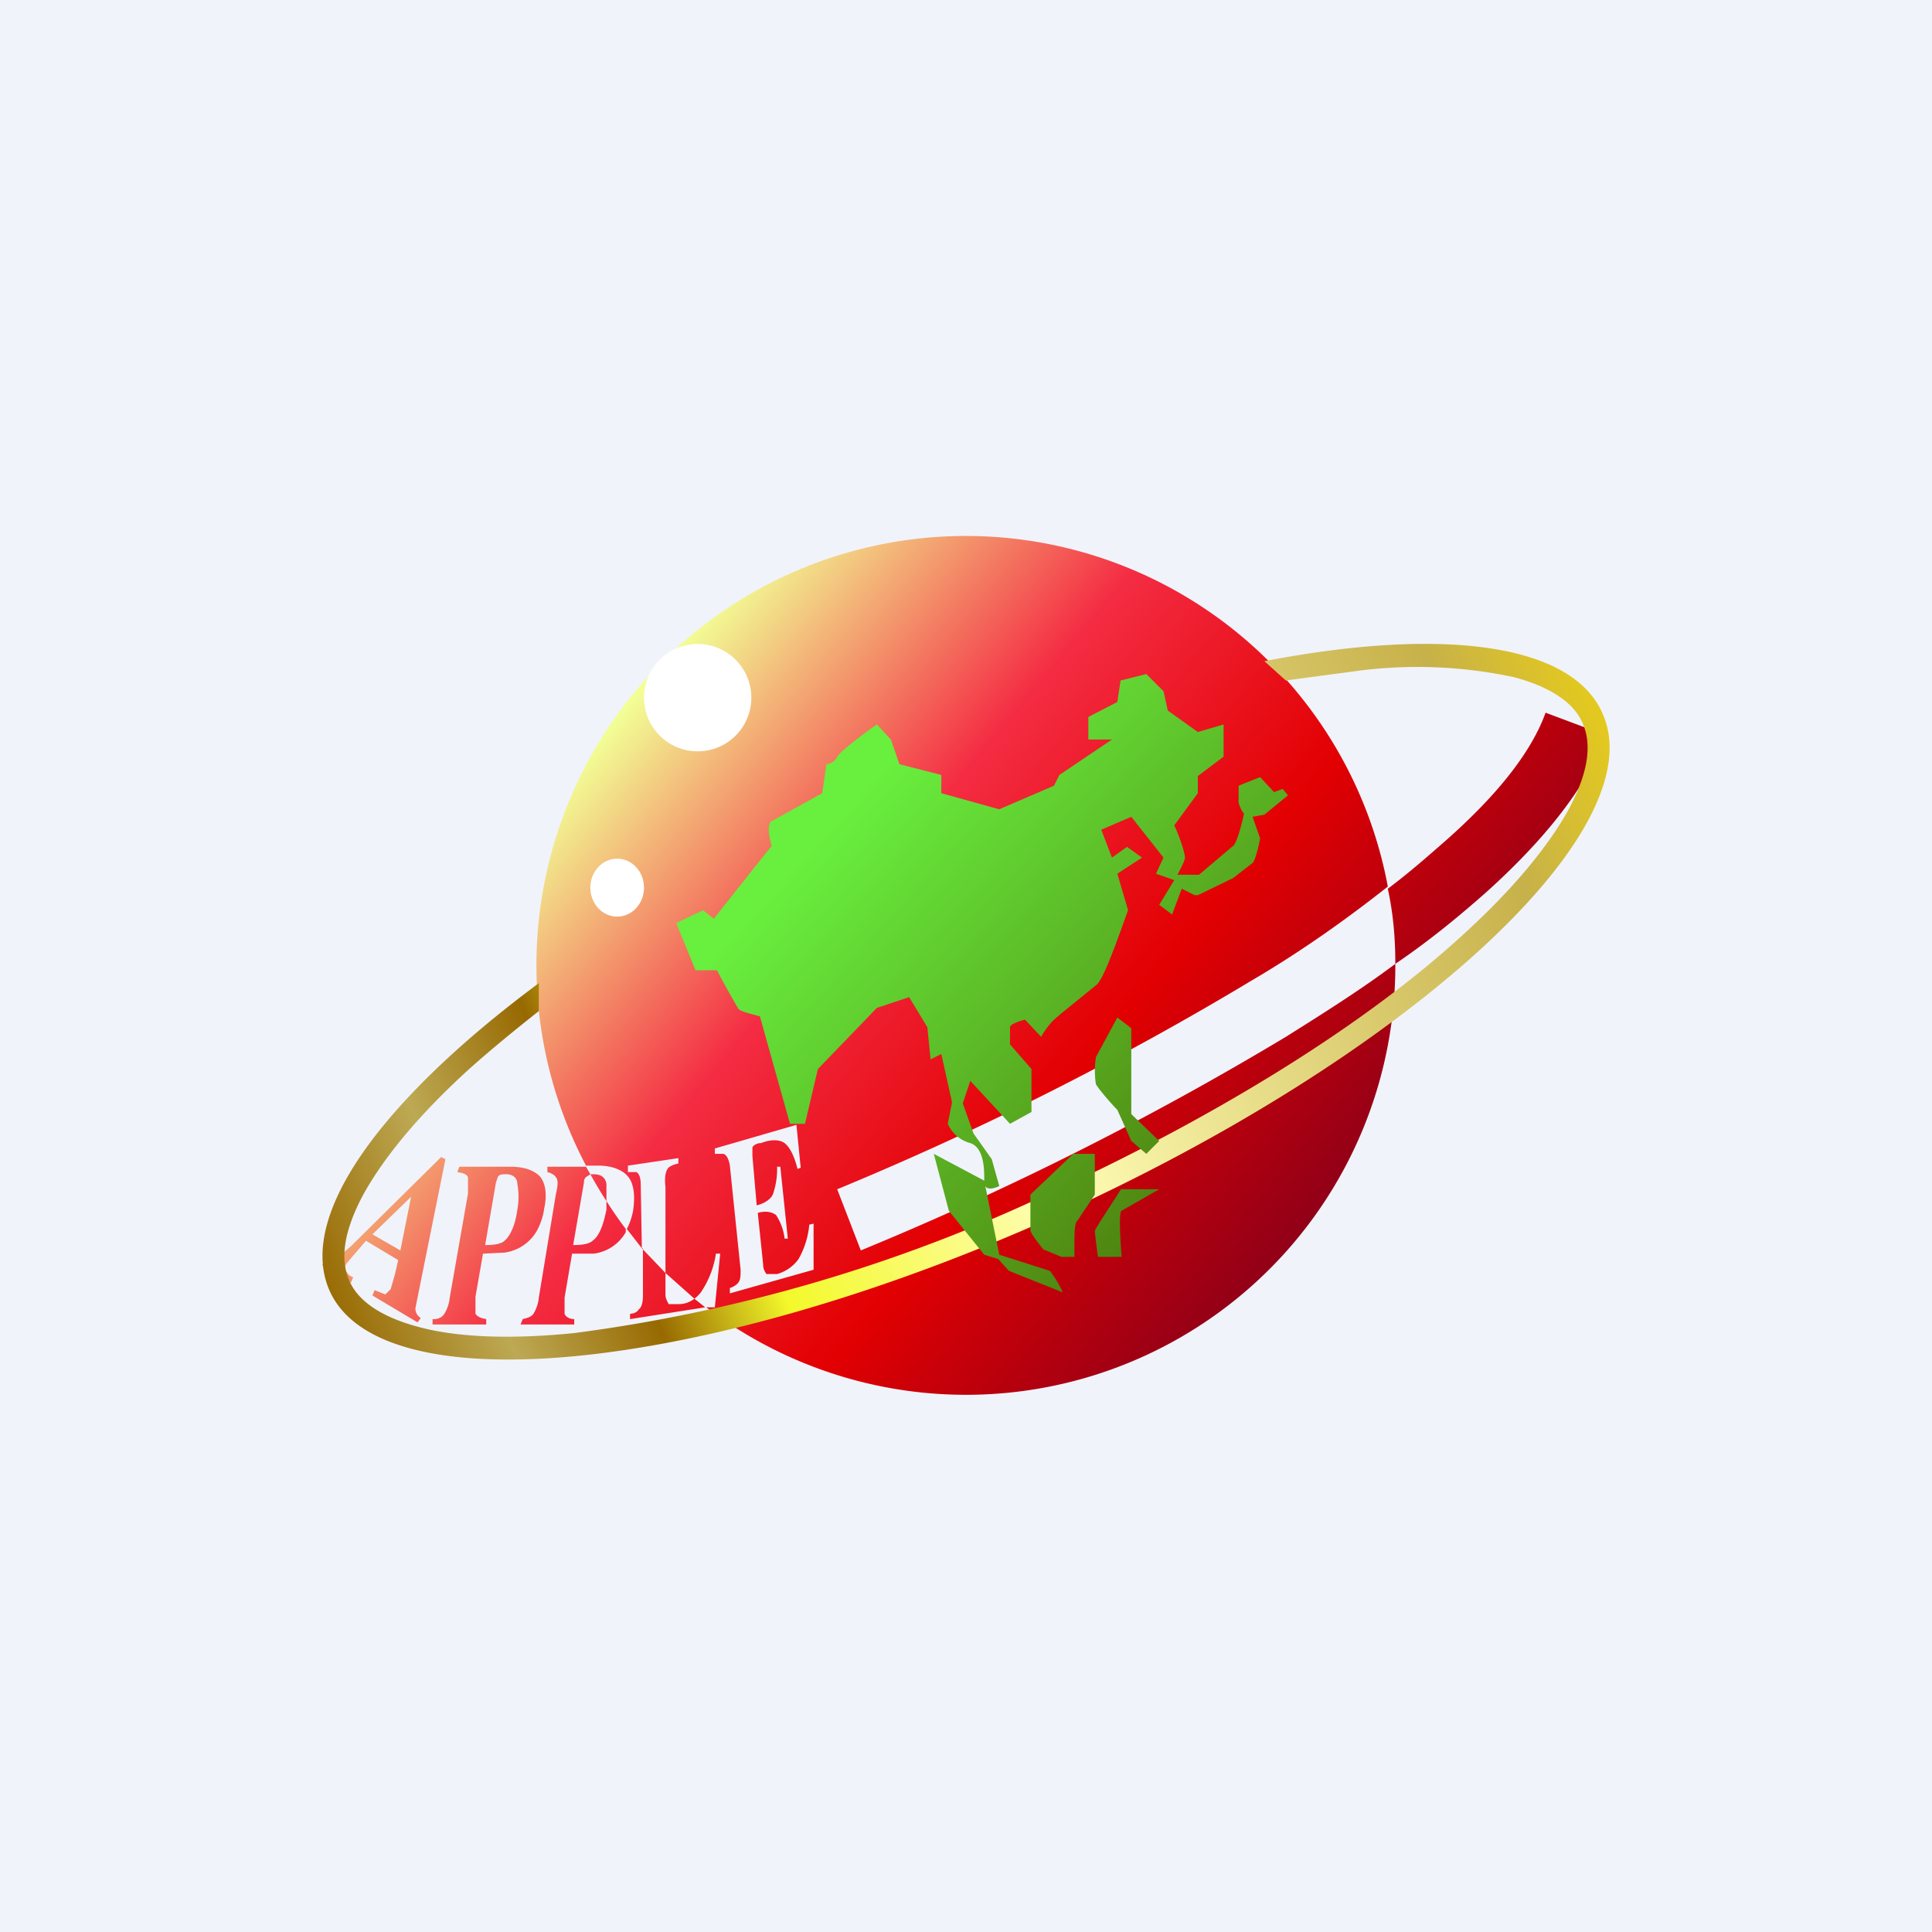 <!-- by TradingView --><svg width="18" height="18" viewBox="0 0 18 18" xmlns="http://www.w3.org/2000/svg"><path fill="#F0F3FA" d="M0 0h18v18H0z"/><path fill-rule="evenodd" d="M13 9a4 4 0 0 1-6.42 3.18h.08l.05-.5h-.04a.87.87 0 0 1-.14.36.35.35 0 0 1-.06.06l-.27-.24v-.8c-.01-.09 0-.14.02-.17.01-.02.05-.04.1-.05v-.05l-.47.07v.06h.08c.03.02.04.06.04.13l.01.58-.14-.18a.6.6 0 0 0 .06-.18c.02-.15 0-.25-.05-.31s-.15-.1-.27-.1h-.12a4 4 0 1 1 7.47-2.6c-.38.3-.8.6-1.26.87a28.93 28.93 0 0 1-3.87 1.95l.22.57a29.51 29.51 0 0 0 3.96-1.99c.35-.22.7-.44 1.02-.68V9Zm0-.02c0-.24-.02-.47-.07-.7.2-.15.37-.3.53-.44.5-.44.81-.84.94-1.2l.56.21c-.18.5-.6 1-1.11 1.46-.26.23-.54.46-.85.67Zm-7.5 1.96a3.85 3.85 0 0 1-.04-.07H5.1v.05c.04.01.07.03.08.05.02.02.02.07 0 .15l-.16.97a.35.35 0 0 1-.05.15c-.02.03-.06.04-.1.05l-.02.05h.5v-.05c-.04 0-.08-.02-.09-.05v-.15l.07-.41h.2a.4.4 0 0 0 .3-.2v-.03a4.01 4.01 0 0 1-.18-.26v-.16c-.01-.06-.05-.09-.12-.09H5.5Zm0 0a4 4 0 0 0 .15.25v.08c-.03.15-.07.25-.13.29-.03.03-.1.04-.18.04l.1-.58c0-.03.01-.05.03-.06l.03-.02Zm.48.69.22.23v.2c0 .04.02.07.03.09h.1c.05 0 .1-.02.14-.05l.1.08-.7.11v-.05c.04 0 .07-.02.08-.04.03-.02.04-.07.04-.13v-.44Zm.82.42V12a.17.17 0 0 0 .07-.04c.03-.03.03-.07.03-.13l-.1-.97c-.01-.06-.03-.1-.06-.11h-.08v-.05l.76-.22.04.4-.03.01c-.03-.12-.07-.2-.12-.24-.04-.03-.12-.04-.22 0-.04 0-.07.02-.08.04v.08l.04.46c.08-.02.13-.06.15-.1a.72.72 0 0 0 .04-.26h.03l.07.67h-.03a.5.5 0 0 0-.08-.22c-.04-.03-.1-.04-.17-.02l.05.48c0 .05.02.07.03.09h.1a.37.37 0 0 0 .2-.14.8.8 0 0 0 .1-.32l.04-.01v.43l-.78.22Zm-2.28-.45c.08 0 .15-.01.18-.04.05-.04.1-.14.12-.29a.68.68 0 0 0 0-.24c0-.06-.05-.09-.1-.09-.04 0-.06 0-.08.02l-.02.06-.1.58Zm-.48.69c.05 0 .08-.02.1-.05a.35.35 0 0 0 .05-.15l.17-.97v-.15c-.01-.03-.04-.04-.1-.05l.02-.05h.47c.13 0 .22.03.28.09.05.06.07.16.04.3a.6.6 0 0 1-.07.21.41.41 0 0 1-.3.2l-.2.01-.07.4v.16c.02.03.05.04.1.05v.05h-.5v-.05Zm-.31-.64.1-.5-.36.35.26.15Zm-.7.1c.03.01.07 0 .1-.02l.14-.12.84-.83.04.02-.23 1.14-.05.25c0 .04.02.07.05.09l-.03.04-.42-.25.02-.05.1.04.05-.05.02-.07.02-.07.03-.13-.3-.18a17.78 17.78 0 0 0-.18.21c-.02.03-.02.06 0 .08.01.02.03.04.06.05l-.02.05-.27-.16.03-.05Z" fill="url(#a)"/><path d="M9.73 11.14a14.84 14.84 0 0 1-4.38 1.28c-.6.06-1.1.04-1.46-.06-.37-.1-.57-.26-.64-.44-.08-.19-.05-.45.14-.8.19-.34.51-.73.97-1.15.2-.18.42-.36.66-.55v-.26C3.58 10.23 2.78 11.3 3.06 12c.44 1.1 3.47.81 6.75-.66 3.28-1.48 5.58-3.57 5.13-4.67-.27-.68-1.5-.83-3.16-.51l.2.18.67-.09a4.3 4.3 0 0 1 1.46.06c.37.1.57.26.64.44.08.19.05.45-.14.8-.19.34-.51.73-.97 1.15-.9.83-2.29 1.7-3.91 2.44Z" fill="url(#b)"/><path d="m8.17 6.75.13.14.08.23.39.1v.17l.54.15.51-.22.05-.1.49-.33h-.22v-.21l.27-.14.03-.2.24-.06.16.16.04.18.28.2.24-.07v.3l-.24.18v.16l-.22.3c.04.08.1.25.1.3 0 .03-.04.1-.07.16h.2l.32-.27c.03-.02.08-.2.1-.3-.02-.02-.06-.1-.05-.13v-.13l.2-.08.13.14.08-.03.05.06-.22.18-.11.02.07.2c-.01.07-.05.22-.07.23l-.18.14-.33.16h-.03l-.12-.06-.09.24-.12-.09.14-.23-.17-.06.07-.15-.3-.38-.28.12.1.26.14-.1.14.1-.23.15.1.34c-.08.22-.23.66-.3.7l-.32.26-.07.06a.74.74 0 0 0-.12.16l-.15-.16c-.04.01-.14.04-.14.07v.16l.2.23v.4l-.2.11-.37-.4-.07.21.1.28.17.24.07.25c-.04.02-.11.04-.13 0l.13.64.47.15c.02.02.1.14.12.2l-.5-.2-.1-.11-.13-.04-.33-.41-.14-.53.47.25v.03-.06c0-.1-.01-.28-.13-.32a.32.32 0 0 1-.21-.18l.04-.2-.1-.45-.1.05-.03-.3-.17-.28-.3.1-.55.57-.12.51h-.14l-.28-1c-.06-.02-.17-.04-.2-.07a7.77 7.77 0 0 1-.2-.36h-.2L6.3 8.6l.25-.12.1.08.38-.48.16-.2c-.02-.06-.05-.2 0-.23l.47-.26.04-.27c.02 0 .08-.02.1-.07.03-.05.25-.22.37-.3Zm2.28 4.33h.35l-.35.2c-.03.01-.01.3 0 .43h-.22a4.75 4.75 0 0 1-.03-.24c0-.02.17-.27.25-.4Zm-.44.52c0-.1 0-.21.03-.23l.16-.24v-.38H10l-.4.38v.33c0 .03.08.13.12.18l.17.07h.12v-.11Zm.4-2.12.13.1v.8l.26.25-.12.12-.14-.12-.13-.29c-.06-.06-.18-.2-.2-.24a.85.85 0 0 1 0-.25l.2-.37Z" fill="url(#c)"/><circle cx="6.5" cy="6.5" r=".5" fill="#fff"/><ellipse cx="5.75" cy="8.27" rx=".25" ry=".27" fill="#fff"/><defs><linearGradient id="a" x1="5.68" y1="6.76" x2="12.03" y2="12.07" gradientUnits="userSpaceOnUse"><stop stop-color="#F2FF95"/><stop offset=".34" stop-color="#F42C43"/><stop offset=".65" stop-color="#E20002"/><stop offset="1" stop-color="#88001A"/></linearGradient><linearGradient id="b" x1="14.99" y1="6.42" x2="2.8" y2="11.63" gradientUnits="userSpaceOnUse"><stop stop-color="#E7CC18"/><stop offset=".11" stop-color="#C7B14A"/><stop offset=".5" stop-color="#FFFDB6"/><stop offset=".7" stop-color="#F3F92B"/><stop offset=".79" stop-color="#976901"/><stop offset=".89" stop-color="#BDA954"/><stop offset="1" stop-color="#976800"/></linearGradient><linearGradient id="c" x1="7.33" y1="8.16" x2="11.5" y2="11.93" gradientUnits="userSpaceOnUse"><stop stop-color="#69EF3E"/><stop offset="1" stop-color="#4A7007"/></linearGradient></defs></svg>